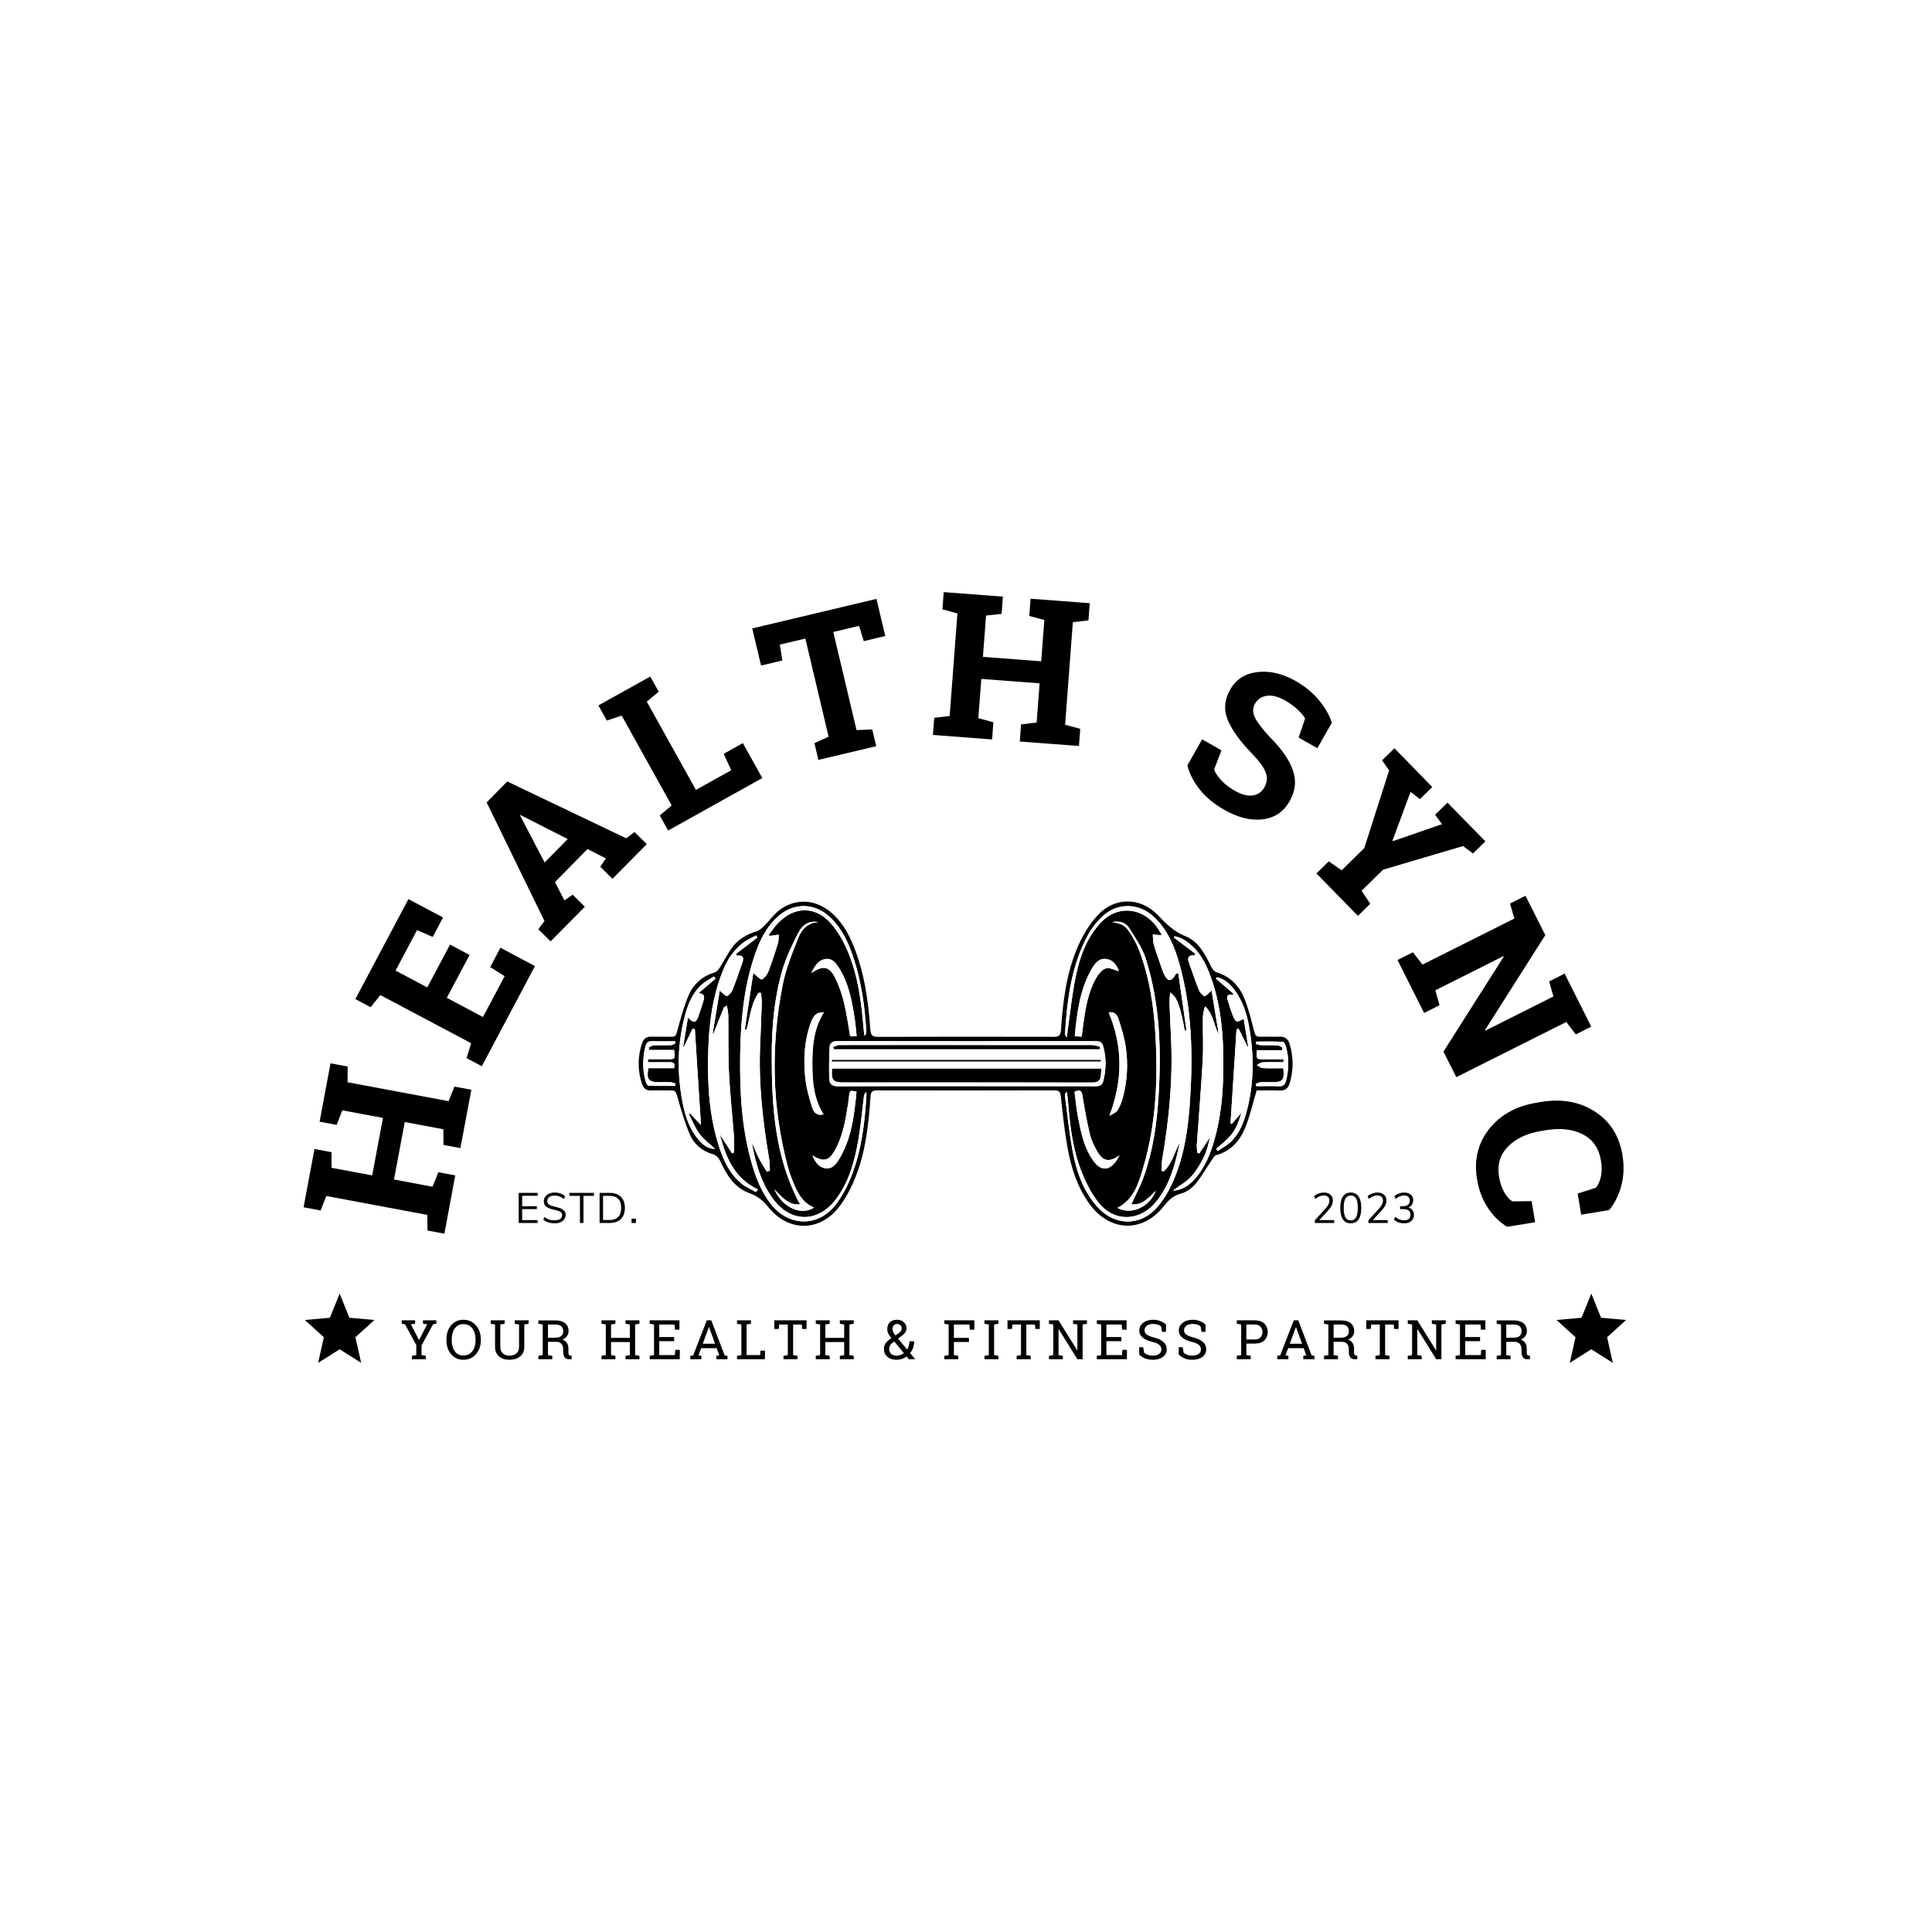 <svg xmlns="http://www.w3.org/2000/svg" xmlns:xlink="http://www.w3.org/1999/xlink" width="500" zoomAndPan="magnify" viewBox="0 0 375 375" height="500" preserveAspectRatio="xMidYMid meet" version="1.0"><defs><g/><clipPath id="d4fcb62243"><path d="M 123.656 174.059 L 251 174.059 L 251 238 L 123.656 238 Z M 123.656 174.059 " clip-rule="nonzero"/></clipPath><clipPath id="0dcf79aa58"><path d="M 59.145 251.059 L 72.645 251.059 L 72.645 264.559 L 59.145 264.559 Z M 59.145 251.059 " clip-rule="nonzero"/></clipPath><clipPath id="0400f74edf"><path d="M 302.094 251.059 L 315.594 251.059 L 315.594 264.559 L 302.094 264.559 Z M 302.094 251.059 " clip-rule="nonzero"/></clipPath></defs><rect x="-37.5" width="450" fill="#ffffff" y="-37.5" height="450" fill-opacity="1"/><rect x="-37.5" width="450" fill="#ffffff" y="-37.5" height="450" fill-opacity="1"/><rect x="-37.5" width="450" fill="#ffffff" y="-37.5" height="450" fill-opacity="1"/><g fill="#000000" fill-opacity="1"><g transform="translate(86.052, 240.501)"><g><path d="M -23.812 -5.547 L -27.125 -6.172 L -25.016 -17.484 L -21.703 -16.859 L -21.703 -13.828 L -13.812 -12.359 L -11.719 -23.516 L -19.609 -24.984 L -20.703 -22.156 L -24.016 -22.781 L -23.469 -25.719 L -22.453 -31.172 L -21.891 -34.109 L -18.578 -33.484 L -18.594 -30.438 L 1.016 -26.766 L 2.156 -29.594 L 5.438 -28.984 L 3.312 -17.656 L 0.031 -18.266 L 0 -21.312 L -7.484 -22.719 L -9.578 -11.562 L -2.094 -10.156 L -0.969 -12.969 L 2.312 -12.359 L 0.203 -1.047 L -3.078 -1.656 L -3.109 -4.688 L -22.719 -8.359 Z M -23.812 -5.547 "/></g></g></g><g fill="#000000" fill-opacity="1"><g transform="translate(93.024, 207.89)"><g><path d="M -1.875 -22.531 L -6.297 -14.219 L 0.719 -10.484 L 4.922 -18.406 L 2.125 -20.188 L 4.109 -23.938 L 10.812 -20.375 L 0.5 -0.938 L -2.453 -2.5 L -1.578 -5.406 L -19.203 -14.75 L -21.078 -12.391 L -24.047 -13.969 L -22.656 -16.594 L -13.75 -33.375 L -7.031 -29.812 L -9.031 -26.031 L -12.078 -27.359 L -16.25 -19.5 L -10.094 -16.234 L -5.672 -24.547 Z M -1.875 -22.531 "/></g></g></g><g fill="#000000" fill-opacity="1"><g transform="translate(106.32, 183.279)"><g><path d="M -1.828 -2.906 L -0.641 -4.516 L -11.859 -27.531 L -7.859 -31.594 L 15.234 -20.562 L 16.844 -21.781 L 19.219 -19.438 L 12.562 -12.703 L 10.188 -15.047 L 11.281 -16.656 L 7.719 -18.484 L 1.391 -12.062 L 3.234 -8.516 L 4.828 -9.625 L 7.203 -7.281 L 0.547 -0.562 Z M -0.609 -15.875 L 3.875 -20.422 L -5.297 -25.078 L -5.375 -25 Z M -0.609 -15.875 "/></g></g></g><g fill="#000000" fill-opacity="1"><g transform="translate(128.761, 161.721)"><g><path d="M 0.922 -0.516 L -0.703 -3.438 L 1.609 -5.391 L -8.094 -22.828 L -10.969 -21.859 L -12.609 -24.797 L -10.016 -26.25 L -5.141 -28.953 L -2.547 -30.406 L -0.906 -27.469 L -3.219 -25.531 L 6.312 -8.406 L 13.172 -12.219 L 11.703 -15.406 L 15.422 -17.484 L 19.203 -10.703 Z M 0.922 -0.516 "/></g></g></g><g fill="#000000" fill-opacity="1"><g transform="translate(151.677, 149.196)"><g><path d="M 18.438 -32.953 L 20.156 -25.75 L 15.984 -24.75 L 15.062 -27.719 L 10.062 -26.531 L 14.578 -7.484 L 17.625 -7.609 L 18.391 -4.359 L 7.172 -1.703 L 6.406 -4.953 L 9.156 -6.203 L 4.641 -25.25 L -0.312 -24.078 L 0.172 -21 L -3.953 -20.016 L -5.672 -27.219 Z M 18.438 -32.953 "/></g></g></g><g fill="#000000" fill-opacity="1"><g transform="translate(180.019, 142.574)"><g><path d="M 2.906 -24.297 L 3.156 -27.641 L 14.641 -26.766 L 14.391 -23.422 L 11.375 -23.094 L 10.766 -15.078 L 22.078 -14.219 L 22.688 -22.234 L 19.766 -23.016 L 20.016 -26.359 L 22.984 -26.141 L 28.516 -25.719 L 31.5 -25.5 L 31.25 -22.156 L 28.219 -21.812 L 26.719 -1.906 L 29.656 -1.109 L 29.406 2.219 L 17.922 1.359 L 18.172 -1.969 L 21.188 -2.328 L 21.766 -9.938 L 10.453 -10.797 L 9.875 -3.188 L 12.797 -2.375 L 12.547 0.953 L 1.062 0.078 L 1.312 -3.25 L 4.312 -3.609 L 5.812 -23.516 Z M 2.906 -24.297 "/></g></g></g><g fill="#000000" fill-opacity="1"><g transform="translate(213.898, 146.795)"><g/></g></g><g fill="#000000" fill-opacity="1"><g transform="translate(227.059, 150.707)"><g><path d="M 28.641 -5.484 L 25 -7.547 L 26.266 -11.25 C 26.004 -11.738 25.52 -12.312 24.812 -12.969 C 24.113 -13.633 23.312 -14.223 22.406 -14.734 C 21.07 -15.492 19.883 -15.801 18.844 -15.656 C 17.801 -15.508 17.031 -14.992 16.531 -14.109 C 16.062 -13.285 16.055 -12.395 16.516 -11.438 C 16.984 -10.477 17.977 -9.18 19.5 -7.547 C 21.758 -5.285 23.227 -3.156 23.906 -1.156 C 24.594 0.844 24.375 2.832 23.25 4.812 C 22.07 6.883 20.32 8.055 18 8.328 C 15.676 8.598 13.176 7.969 10.5 6.438 C 8.594 5.352 7.039 4.066 5.844 2.578 C 4.645 1.086 3.832 -0.484 3.406 -2.141 L 6.281 -7.203 L 10.031 -5.062 L 8.594 -1.344 C 8.852 -0.664 9.328 0.039 10.016 0.781 C 10.711 1.52 11.57 2.18 12.594 2.766 C 13.926 3.523 15.094 3.832 16.094 3.688 C 17.094 3.539 17.848 3.016 18.359 2.109 C 18.891 1.172 18.984 0.227 18.641 -0.719 C 18.305 -1.664 17.457 -2.852 16.094 -4.281 C 13.695 -6.738 12.086 -8.953 11.266 -10.922 C 10.441 -12.898 10.594 -14.879 11.719 -16.859 C 12.82 -18.816 14.555 -19.945 16.922 -20.25 C 19.297 -20.551 21.75 -20.004 24.281 -18.609 C 26.145 -17.555 27.68 -16.312 28.891 -14.875 C 30.098 -13.445 30.953 -11.961 31.453 -10.422 Z M 28.641 -5.484 "/></g></g></g><g fill="#000000" fill-opacity="1"><g transform="translate(250.287, 164.174)"><g><path d="M 25.312 -9.062 L 23.5 -10.469 L 19.984 -0.984 L 20.062 -0.906 L 29.609 -4.203 L 28.266 -6.031 L 30.672 -8.375 L 38.031 -0.859 L 35.625 1.484 L 33.688 0.047 L 18.188 4.625 L 14 8.719 L 15.672 11.25 L 13.281 13.594 L 5.234 5.359 L 7.625 3.016 L 10.125 4.75 L 14.516 0.453 L 19.344 -14.641 L 17.969 -16.594 L 20.375 -18.938 L 27.719 -11.406 Z M 25.312 -9.062 "/></g></g></g><g fill="#000000" fill-opacity="1"><g transform="translate(270.785, 185.382)"><g><path d="M 38.062 13.891 L 35.062 15.406 L 33.234 12.984 L 11.891 23.688 L 9.391 18.734 L 21.094 0.297 L 21.031 0.203 L 7.812 6.828 L 8.625 9.734 L 5.641 11.234 L 0.469 0.953 L 3.453 -0.547 L 5.312 1.844 L 23.156 -7.094 L 22.312 -10 L 25.312 -11.516 L 26.656 -8.859 L 29.156 -3.875 L 17.469 14.531 L 17.531 14.656 L 30.734 8.031 L 29.906 5.109 L 32.906 3.594 L 36.734 11.219 Z M 38.062 13.891 "/></g></g></g><g fill="#000000" fill-opacity="1"><g transform="translate(284.87, 215.218)"><g><path d="M 22.031 20.547 L 21.359 16.453 L 24.922 15.312 C 25.391 14.676 25.711 13.922 25.891 13.047 C 26.066 12.18 26.062 11.188 25.875 10.062 C 25.488 7.676 24.32 5.977 22.375 4.969 C 20.426 3.957 18.062 3.68 15.281 4.141 L 14.312 4.297 C 11.52 4.754 9.352 5.77 7.812 7.344 C 6.281 8.914 5.707 10.867 6.094 13.203 C 6.27 14.285 6.586 15.25 7.047 16.094 C 7.504 16.945 8.047 17.57 8.672 17.969 L 12.422 17.922 L 13.094 22.016 L 7.672 22.906 C 6.191 22.008 4.93 20.766 3.891 19.172 C 2.848 17.586 2.156 15.734 1.812 13.609 C 1.207 9.93 1.988 6.707 4.156 3.938 C 6.332 1.176 9.414 -0.531 13.406 -1.188 L 14.328 -1.344 C 18.305 -1.988 21.77 -1.359 24.719 0.547 C 27.664 2.461 29.441 5.273 30.047 8.984 C 30.391 11.109 30.316 13.086 29.828 14.922 C 29.336 16.754 28.551 18.332 27.469 19.656 Z M 22.031 20.547 "/></g></g></g><g clip-path="url(#d4fcb62243)"><path fill="#000000" d="M 243.914 211.656 C 243.16 214.176 242.629 216.551 241.738 218.777 C 240.695 221.387 238.953 223.43 236.059 224.215 C 235.703 224.312 235.426 224.824 235.18 225.188 C 234.133 226.727 233.23 228.379 232.043 229.789 C 231.336 230.629 230.273 231.41 229.234 231.672 C 227.605 232.082 226.715 233.105 225.73 234.312 C 221.621 239.332 215.375 239.039 211.496 233.719 C 209.113 230.445 207.91 226.676 207.207 222.762 C 206.621 219.504 206.273 216.199 205.914 212.902 C 205.82 212.023 205.656 211.633 204.672 211.637 C 193.172 211.668 181.668 211.664 170.168 211.645 C 169.293 211.641 169.027 211.93 168.969 212.809 C 168.598 218.164 168.047 223.52 166.023 228.543 C 165.18 230.645 164.094 232.754 162.676 234.5 C 158.934 239.102 153.066 239.043 149.293 234.48 C 148.223 233.184 147.18 232.195 145.496 231.605 C 142.66 230.609 141.07 228.141 139.859 225.492 C 139.496 224.695 139.055 224.227 138.18 223.965 C 136.211 223.375 134.676 222.027 133.898 220.199 C 132.859 217.762 132.133 215.18 131.406 212.625 C 131.199 211.895 130.977 211.637 130.258 211.652 C 128.984 211.68 127.707 211.598 126.438 211.656 C 125.473 211.703 124.898 211.289 124.617 210.422 C 123.746 207.75 123.734 205.078 124.656 202.414 C 124.938 201.605 125.492 201.191 126.391 201.219 C 127.707 201.254 129.023 201.203 130.336 201.234 C 131.016 201.254 131.219 200.988 131.398 200.32 C 132.047 197.957 132.66 195.559 133.609 193.309 C 134.543 191.09 136.25 189.488 138.664 188.773 C 139.047 188.656 139.418 188.266 139.648 187.906 C 140.496 186.59 141.191 185.168 142.113 183.906 C 143.277 182.324 144.914 181.359 146.805 180.785 C 147.355 180.617 147.867 180.18 148.293 179.758 C 149.312 178.75 150.152 177.52 151.277 176.66 C 154.25 174.387 157.996 174.508 160.941 176.805 C 163.227 178.586 164.621 181 165.688 183.633 C 167.785 188.824 168.543 194.293 168.93 199.824 C 169.008 200.906 169.297 201.258 170.418 201.254 C 181.793 201.215 193.168 201.223 204.543 201.246 C 205.484 201.25 205.852 201.027 205.926 199.996 C 206.312 194.375 206.984 188.777 209.273 183.578 C 210.215 181.438 211.504 179.328 213.082 177.625 C 216.367 174.074 221.379 174.105 224.723 177.617 C 226.328 179.301 227.836 180.816 230.105 181.723 C 232.645 182.738 233.91 185.23 235.09 187.633 C 235.309 188.078 235.719 188.605 236.152 188.734 C 238.762 189.52 240.488 191.312 241.484 193.695 C 242.355 195.793 242.883 198.043 243.453 200.258 C 243.637 200.961 243.828 201.27 244.59 201.234 C 245.82 201.18 247.055 201.27 248.281 201.215 C 249.332 201.168 249.992 201.59 250.297 202.578 C 251.094 205.172 251.094 207.766 250.293 210.355 C 250.008 211.277 249.406 211.711 248.387 211.672 C 246.828 211.609 245.266 211.656 243.914 211.656 Z M 187.574 210.824 C 195.883 210.824 204.195 210.82 212.508 210.836 C 213.293 210.836 213.898 210.789 214.141 209.852 C 214.727 207.582 214.754 205.328 214.129 203.062 C 213.926 202.316 213.496 202.094 212.742 202.094 C 195.992 202.113 179.238 202.113 162.488 202.086 C 161.566 202.086 161.059 202.465 161.023 203.266 C 160.93 205.324 160.895 207.387 160.957 209.445 C 160.988 210.492 161.641 210.863 162.762 210.855 C 171.031 210.801 179.305 210.828 187.574 210.824 Z M 148.848 227.426 C 149.047 227.355 149.242 227.285 149.438 227.219 C 149.395 226.48 149.422 225.734 149.301 225.016 C 148.082 217.789 147.234 210.535 147.535 203.184 C 147.648 200.336 147.777 197.492 147.863 194.645 C 147.883 194.008 147.762 193.371 147.703 192.73 C 147.555 192.719 147.406 192.703 147.258 192.688 C 145.742 194.809 145.594 197.434 144.906 199.859 C 144.793 199.84 144.68 199.82 144.566 199.801 C 145.113 196.156 145.66 192.512 146.207 188.867 C 146.93 189.422 147.633 190.219 147.875 190.098 C 148.43 189.82 148.918 189.152 149.16 188.535 C 149.852 186.754 150.434 184.934 150.996 183.105 C 151.16 182.578 151.109 181.98 151.156 181.414 C 150.609 181.492 150.062 181.578 149.512 181.648 C 149.449 181.656 149.379 181.594 149.176 181.508 C 149.793 180.715 150.324 179.891 150.988 179.195 C 154.168 175.863 158.281 175.801 161.312 179.273 C 162.68 180.836 163.754 182.762 164.562 184.688 C 166.555 189.441 167.203 194.516 167.621 199.617 C 167.66 200.09 167.73 200.562 167.789 201.031 C 168.102 200.754 168.172 200.492 168.156 200.234 C 167.871 195.379 167.199 190.59 165.672 185.953 C 164.719 183.062 163.477 180.32 161.25 178.156 C 158.125 175.121 153.91 175.105 150.762 178.102 C 148.473 180.281 147.23 183.066 146.285 186.004 C 144.352 192.008 143.766 198.215 143.672 204.48 C 143.562 211.727 143.91 218.934 145.957 225.953 C 146.77 228.746 147.828 231.426 149.652 233.734 C 153.141 238.141 158.875 238.223 162.27 233.75 C 163.555 232.051 164.57 230.066 165.34 228.066 C 167.254 223.102 167.863 217.855 168.176 212.574 C 168.191 212.359 168.113 212.137 168.078 211.918 C 167.746 212.332 167.691 212.762 167.637 213.191 C 167.301 215.891 167.066 218.605 166.598 221.281 C 165.891 225.32 164.836 229.277 162.352 232.645 C 158.809 237.441 153.398 237.406 149.945 232.57 C 147.637 229.34 146.605 225.602 145.93 221.75 C 146.391 222.707 146.746 223.711 147.219 224.656 C 147.699 225.609 148.301 226.504 148.848 227.426 Z M 228.984 221.762 C 228.145 225.906 227.102 229.98 224.332 233.332 C 221.184 237.145 216.184 237.242 213.16 233.344 C 211.73 231.504 210.652 229.305 209.809 227.113 C 208.102 222.672 207.625 217.953 207.25 213.238 C 207.215 212.785 207.109 212.34 207.039 211.891 C 206.734 212.219 206.672 212.508 206.711 212.785 C 207.211 216.488 207.562 220.223 208.289 223.883 C 209.035 227.652 210.344 231.266 212.969 234.219 C 216.266 237.938 221.262 238.105 224.555 234.391 C 225.934 232.84 227.008 230.914 227.832 228.988 C 229.957 224.008 230.664 218.68 231 213.32 C 231.559 204.504 231.34 195.727 228.941 187.141 C 227.984 183.723 226.641 180.461 223.965 177.961 C 221.039 175.23 216.867 175.148 213.953 177.887 C 212.887 178.891 211.934 180.098 211.227 181.379 C 207.926 187.387 207.141 194.012 206.707 200.707 C 206.699 200.816 206.828 200.938 207.078 201.383 C 207.168 200.57 207.207 200.121 207.273 199.676 C 207.77 196.27 208.109 192.836 208.812 189.473 C 209.586 185.754 210.871 182.184 213.48 179.27 C 217.332 174.965 223.133 176.445 225.484 181.531 C 224.938 181.484 224.344 181.43 223.754 181.375 C 223.812 182.023 223.77 182.699 223.949 183.309 C 224.406 184.855 224.945 186.379 225.48 187.902 C 225.688 188.5 225.91 189.113 226.25 189.641 C 226.727 190.383 227.32 190.422 227.859 189.656 C 228.02 189.426 228.148 189.18 228.289 188.938 C 228.43 188.941 228.57 188.945 228.711 188.945 C 229.238 192.633 229.77 196.32 230.297 200.004 C 230.184 200.023 230.066 200.039 229.953 200.055 C 229.133 195.359 228.434 193.414 227.125 192.652 C 227.078 193.453 226.98 194.148 227.004 194.844 C 227.086 197.223 227.215 199.602 227.316 201.98 C 227.648 209.707 226.906 217.355 225.59 224.961 C 225.461 225.711 225.504 226.488 225.465 227.254 C 225.609 227.285 225.754 227.32 225.895 227.355 C 227.516 225.84 227.98 223.645 228.984 221.762 Z M 227.641 231.109 C 229.34 231.023 230.738 230.199 232.023 228.719 C 233.875 226.586 234.91 224.039 235.684 221.363 C 236.934 217.043 237.363 212.605 237.434 208.129 C 237.543 201.465 237.125 194.859 234.613 188.578 C 233.555 185.922 232.016 183.605 229.418 182.199 C 228.984 181.965 228.473 181.871 227.996 181.715 C 227.953 181.809 227.91 181.898 227.867 181.988 C 229.203 183 230.543 184.012 231.879 185.02 C 231.914 185.152 231.953 185.285 231.992 185.418 C 230.254 185.34 230.551 186.211 230.855 187.074 C 231.449 188.754 232.008 190.449 232.676 192.098 C 232.879 192.602 233.32 193.141 233.789 193.348 C 234.004 193.445 234.555 192.777 235.176 192.273 C 235.641 195.137 236.098 197.945 236.555 200.754 C 235.562 198.969 235.539 196.836 233.887 195.328 C 233.617 196.16 233.477 196.977 233.469 197.797 C 233.445 200.43 233.594 203.074 233.449 205.699 C 233.145 211.168 232.688 216.629 232.309 222.09 C 232.27 222.641 232.352 223.199 232.375 223.754 C 232.512 223.793 232.648 223.836 232.781 223.875 C 233.469 222.844 234.156 221.812 234.84 220.781 C 234.559 222.199 234.172 223.586 233.535 224.844 C 232.887 226.117 232.121 227.391 231.156 228.426 C 230.238 229.418 228.996 230.102 227.641 231.109 Z M 147.004 181.98 C 146.922 181.848 146.836 181.711 146.75 181.574 C 145.926 182.027 145.027 182.379 144.289 182.945 C 142.543 184.289 141.301 186.039 140.445 188.086 C 138.281 193.277 137.605 198.742 137.457 204.297 C 137.285 210.57 137.652 216.801 139.652 222.816 C 140.535 225.461 141.727 227.969 143.965 229.762 C 144.781 230.414 145.781 230.836 146.695 231.367 C 146.852 231.203 147.004 231.043 147.16 230.883 C 142.613 228.777 140.922 224.801 139.723 220.191 C 140.605 221.559 141.348 222.715 142.09 223.871 C 142.219 223.805 142.348 223.738 142.473 223.676 C 142.473 222.633 142.539 221.59 142.461 220.559 C 142.152 216.449 141.691 212.352 141.492 208.238 C 141.312 204.551 141.414 200.844 141.363 197.148 C 141.355 196.547 141.203 195.945 141.094 195.207 C 140.758 195.406 140.547 195.453 140.5 195.57 C 139.816 197.242 139.156 198.926 138.492 200.605 C 138.441 200.598 138.387 200.594 138.332 200.59 C 138.789 197.828 139.242 195.07 139.703 192.285 C 140.34 192.781 140.902 193.438 141.109 193.34 C 141.578 193.117 142.004 192.578 142.211 192.066 C 142.875 190.418 143.43 188.719 144.031 187.043 C 144.355 186.133 144.531 185.309 142.875 185.48 C 142.891 185.355 142.902 185.227 142.918 185.102 C 144.281 184.062 145.641 183.023 147.004 181.98 Z M 138.809 223.008 C 137.785 222.043 136.605 221.188 135.773 220.078 C 134.906 218.922 134.375 217.52 133.695 216.223 C 133.777 216.18 133.859 216.141 133.938 216.098 C 134.582 216.789 135.223 217.48 136.059 218.383 C 135.645 211.906 135.258 205.844 134.871 199.781 C 134.727 199.734 134.582 199.688 134.438 199.645 C 133.875 200.824 133.309 202.004 132.746 203.184 C 132.699 203.164 132.652 203.145 132.605 203.125 C 132.902 201.309 133.203 199.492 133.527 197.531 C 134.656 198.617 135.07 198.562 135.508 197.398 C 135.891 196.367 136.211 195.309 136.543 194.254 C 136.773 193.523 136.812 192.875 135.59 192.777 C 136.688 191.832 137.785 190.887 138.883 189.941 C 138.781 189.805 138.684 189.668 138.582 189.531 C 137.77 190.062 136.875 190.5 136.164 191.145 C 134.543 192.613 133.672 194.57 133.082 196.633 C 131.449 202.336 131.375 208.113 132.469 213.918 C 132.961 216.527 133.77 219.031 135.5 221.121 C 136.336 222.129 137.301 222.98 138.809 223.008 Z M 242.273 203.145 C 242.223 203.137 242.168 203.129 242.117 203.121 C 241.543 201.957 240.969 200.797 240.391 199.633 C 240.266 199.691 240.137 199.746 240.012 199.801 C 239.621 205.863 239.234 211.93 238.844 217.992 C 238.922 218.051 238.996 218.109 239.074 218.168 C 239.703 217.445 240.332 216.723 240.961 216 C 240.531 217.418 240.035 218.844 239.176 220 C 238.328 221.148 237.117 222.027 236.062 223.02 C 236.156 223.145 236.25 223.273 236.344 223.398 C 237.156 222.855 238.051 222.406 238.762 221.758 C 240.375 220.281 241.238 218.32 241.828 216.266 C 243.445 210.602 243.461 204.863 242.418 199.102 C 241.961 196.57 241.137 194.168 239.574 192.086 C 238.707 190.926 237.648 190.012 236.223 189.672 C 236.145 189.762 236.066 189.852 235.988 189.941 C 237.09 190.883 238.195 191.824 239.297 192.77 C 239.34 192.879 239.387 192.992 239.43 193.102 C 237.84 192.844 238.156 193.672 238.363 194.375 C 238.641 195.309 238.945 196.242 239.305 197.148 C 239.465 197.562 239.711 198.117 240.051 198.242 C 240.367 198.355 240.859 197.988 241.41 197.781 C 241.695 199.562 241.984 201.355 242.273 203.145 Z M 215.855 178.977 C 217.758 179.277 218.426 179.621 219.359 181.094 C 220.062 182.199 220.703 183.371 221.16 184.594 C 223.137 189.852 223.957 195.352 224.273 200.926 C 224.766 209.59 224.383 218.191 221.914 226.574 C 221.012 229.645 220.117 232.793 216.891 234.449 C 219.5 235.922 223.145 234.305 224.367 231.109 C 222.941 232.5 221.695 233.996 219.59 233.754 C 220.426 231.926 221.336 230.254 221.969 228.484 C 223.727 223.566 224.508 218.441 224.844 213.25 C 225.438 204.078 225.199 194.953 222.398 186.109 C 221.723 183.977 220.367 182.035 219.156 180.113 C 218.527 179.117 217.402 178.668 215.855 178.977 Z M 150.312 230.867 C 151.828 234.367 155.52 236.031 158.008 234.387 C 155.582 233.379 154.664 231.219 153.777 229.047 C 153.441 228.223 153.16 227.371 152.93 226.512 C 149.805 214.848 149.598 203.07 151.895 191.27 C 152.512 188.098 153.762 185.027 154.957 182.004 C 155.598 180.383 156.816 179.059 158.84 178.992 C 156.992 178.605 155.707 179.59 154.977 181.012 C 153.762 183.367 152.582 185.805 151.844 188.34 C 150.266 193.758 149.789 199.367 149.793 204.992 C 149.801 214.883 150.387 224.68 155.293 233.758 C 153.066 233.992 151.812 232.375 150.312 230.867 Z M 215.332 216.582 C 215.859 216.246 216.562 216.023 216.879 215.547 C 217.379 214.785 217.719 213.879 217.957 212.988 C 218.809 209.793 218.98 206.523 218.516 203.27 C 218.246 201.363 217.652 199.488 217.055 197.648 C 216.793 196.844 216.109 196.258 215.203 196.539 C 217.977 203.164 217.938 209.703 215.332 216.582 Z M 159.848 216.305 C 157.934 213.246 157.676 209.875 157.676 206.469 C 157.676 203.035 157.934 199.641 159.922 196.504 C 158.27 196.395 157.762 197.445 157.371 198.523 C 156.059 202.156 155.902 205.926 156.359 209.703 C 156.578 211.496 157.113 213.262 157.648 214.992 C 157.93 215.887 158.559 216.633 159.848 216.305 Z M 125.766 206.184 C 125.77 205.988 125.77 205.793 125.77 205.594 C 127.031 205.594 128.293 205.598 129.551 205.594 C 131.066 205.59 131.102 205.543 130.84 203.801 C 129.258 203.801 127.641 203.801 126.023 203.801 C 125.98 203.648 125.934 203.492 125.891 203.34 C 126.23 203.188 126.562 202.922 126.91 202.902 C 128.008 202.848 129.113 202.91 130.215 202.863 C 130.52 202.852 130.816 202.621 131.117 202.492 C 131.082 202.363 131.047 202.234 131.016 202.105 C 129.539 202.105 128.062 202.152 126.594 202.09 C 125.777 202.055 125.426 202.453 125.258 203.141 C 124.719 205.367 124.684 207.598 125.289 209.816 C 125.383 210.16 125.652 210.715 125.859 210.723 C 127.586 210.797 129.32 210.766 131.051 210.766 C 131.07 210.613 131.086 210.465 131.105 210.316 C 130.801 210.227 130.504 210.078 130.195 210.062 C 129.434 210.027 128.668 210.051 127.906 210.051 C 125.871 210.051 125.441 209.52 125.848 207.332 C 127.5 207.332 129.176 207.332 130.824 207.332 C 131.145 206.336 130.676 206.172 129.961 206.18 C 128.562 206.195 127.164 206.184 125.766 206.184 Z M 249.094 207.34 C 249.344 209.652 249 210.051 246.91 210.051 C 246.148 210.051 245.383 210.023 244.621 210.066 C 244.332 210.086 244.051 210.27 243.77 210.383 C 243.793 210.531 243.816 210.68 243.844 210.828 C 245.293 210.828 246.75 210.777 248.195 210.844 C 249.043 210.883 249.438 210.527 249.629 209.766 C 250.18 207.582 250.199 205.395 249.629 203.219 C 249.531 202.84 249.23 202.227 248.996 202.215 C 247.277 202.129 245.551 202.168 243.824 202.168 C 243.809 202.324 243.793 202.484 243.777 202.641 C 244.129 202.723 244.48 202.863 244.836 202.871 C 245.895 202.906 246.957 202.848 248.012 202.91 C 248.336 202.93 248.645 203.211 248.961 203.375 C 248.914 203.531 248.863 203.684 248.812 203.84 C 247.191 203.84 245.574 203.84 243.977 203.84 C 243.809 205.57 243.848 205.609 245.359 205.605 C 246.617 205.602 247.871 205.605 249.129 205.605 C 249.125 205.793 249.121 205.984 249.121 206.172 C 247.758 206.172 246.398 206.133 245.039 206.199 C 244.668 206.215 244.312 206.547 243.945 206.734 C 244.324 206.934 244.691 207.293 245.078 207.312 C 246.418 207.383 247.766 207.34 249.094 207.34 Z M 217.301 224.27 C 215.227 225.656 214.062 225.461 212.875 223.324 C 212.324 222.332 211.809 221.27 211.551 220.172 C 210.969 217.699 210.504 215.195 210.109 212.684 C 209.949 211.668 209.598 211.441 208.562 211.918 C 208.793 213.617 208.945 215.348 209.277 217.043 C 209.852 219.961 210.449 222.895 212.258 225.367 C 213.684 227.312 215.242 227.285 216.648 225.344 C 216.895 225.004 217.086 224.629 217.301 224.27 Z M 166.277 201.148 C 166.141 199.895 166.059 198.715 165.875 197.555 C 165.336 194.102 164.688 190.672 162.727 187.68 C 162.133 186.77 161.402 185.93 160.16 186.156 C 158.773 186.41 158.16 187.5 157.453 188.875 C 159.766 187.301 160.988 187.539 162.137 189.855 C 162.879 191.363 163.43 193 163.828 194.637 C 164.348 196.766 164.629 198.957 165.02 201.148 C 165.398 201.148 165.762 201.148 166.277 201.148 Z M 209.961 201.207 C 210.074 200.273 210.16 199.52 210.266 198.766 C 210.691 195.738 211.18 192.707 212.668 189.988 C 213.113 189.176 213.824 188.238 214.617 187.973 C 215.355 187.727 216.363 188.305 217.188 188.5 C 216.797 187.387 216.066 186.277 214.605 186.125 C 213.305 185.988 212.52 186.992 211.941 187.992 C 209.613 192.023 209.035 196.496 208.609 201.129 C 209.121 201.156 209.48 201.18 209.961 201.207 Z M 157.688 224.281 C 158.281 225.66 158.969 226.559 160.188 226.762 C 161.402 226.965 162.164 226.125 162.738 225.211 C 165.293 221.125 165.801 216.512 166.254 211.883 C 164.973 211.605 164.969 211.605 164.82 212.625 C 164.746 213.129 164.699 213.633 164.625 214.137 C 164.156 217.285 163.637 220.43 162.062 223.258 C 160.902 225.336 159.863 225.602 157.688 224.281 Z M 157.688 224.281 " fill-opacity="1" fill-rule="nonzero"/></g><path fill="#ffffff" d="M 187.574 210.824 C 179.301 210.828 171.031 210.801 162.762 210.855 C 161.641 210.863 160.988 210.492 160.957 209.445 C 160.895 207.387 160.93 205.324 161.023 203.266 C 161.059 202.465 161.566 202.086 162.488 202.086 C 179.238 202.113 195.992 202.113 212.742 202.094 C 213.496 202.094 213.926 202.316 214.129 203.062 C 214.754 205.328 214.727 207.582 214.141 209.852 C 213.902 210.789 213.293 210.836 212.508 210.836 C 204.195 210.82 195.887 210.824 187.574 210.824 Z M 213.785 207.43 C 196.262 207.43 178.895 207.43 161.535 207.43 C 161.348 209.699 161.676 210.074 163.754 210.074 C 167.23 210.07 170.707 210.07 174.188 210.07 C 186.785 210.07 199.383 210.055 211.98 210.094 C 213.051 210.098 213.57 209.773 213.652 208.73 C 213.68 208.355 213.727 207.984 213.785 207.43 Z M 161.715 203.246 C 161.77 203.383 161.828 203.516 161.887 203.652 C 179.066 203.652 196.246 203.652 213.422 203.652 C 213.445 203.488 213.469 203.328 213.492 203.168 C 212.957 203.066 212.422 202.875 211.887 202.871 C 198.18 202.855 184.469 202.859 170.762 202.863 C 168.133 202.863 165.5 202.844 162.867 202.879 C 162.48 202.883 162.098 203.117 161.715 203.246 Z M 213.66 206.035 C 213.664 205.934 213.668 205.832 213.672 205.73 C 196.273 205.73 178.871 205.73 161.469 205.73 C 161.469 205.832 161.469 205.934 161.469 206.035 C 178.867 206.035 196.262 206.035 213.66 206.035 Z M 213.66 206.035 " fill-opacity="1" fill-rule="nonzero"/><path fill="#ffffff" d="M 148.848 227.426 C 148.301 226.504 147.699 225.609 147.219 224.656 C 146.746 223.711 146.391 222.707 145.926 221.75 C 146.602 225.602 147.633 229.34 149.945 232.574 C 153.398 237.406 158.809 237.441 162.352 232.645 C 164.836 229.277 165.891 225.32 166.598 221.281 C 167.066 218.605 167.297 215.891 167.637 213.191 C 167.691 212.762 167.746 212.332 168.074 211.922 C 168.113 212.137 168.191 212.359 168.176 212.574 C 167.859 217.855 167.254 223.102 165.34 228.066 C 164.57 230.066 163.555 232.051 162.266 233.75 C 158.875 238.223 153.141 238.141 149.652 233.734 C 147.824 231.426 146.77 228.746 145.953 225.953 C 143.91 218.934 143.562 211.73 143.672 204.48 C 143.762 198.215 144.352 192.008 146.285 186.004 C 147.23 183.066 148.473 180.281 150.758 178.105 C 153.91 175.105 158.125 175.121 161.25 178.16 C 163.473 180.32 164.719 183.062 165.672 185.953 C 167.195 190.59 167.871 195.383 168.156 200.238 C 168.168 200.496 168.098 200.758 167.785 201.035 C 167.73 200.562 167.66 200.094 167.621 199.621 C 167.203 194.52 166.555 189.441 164.562 184.691 C 163.754 182.762 162.68 180.836 161.312 179.273 C 158.281 175.801 154.168 175.867 150.988 179.195 C 150.324 179.891 149.789 180.715 149.176 181.508 C 149.375 181.598 149.449 181.66 149.512 181.652 C 150.059 181.578 150.605 181.496 151.156 181.414 C 151.109 181.98 151.16 182.578 150.996 183.109 C 150.434 184.934 149.848 186.758 149.156 188.535 C 148.918 189.152 148.43 189.82 147.875 190.102 C 147.633 190.223 146.93 189.422 146.207 188.867 C 145.66 192.516 145.113 196.16 144.566 199.801 C 144.68 199.82 144.793 199.84 144.906 199.859 C 145.594 197.434 145.738 194.809 147.258 192.688 C 147.406 192.703 147.555 192.719 147.703 192.734 C 147.758 193.371 147.883 194.012 147.863 194.645 C 147.777 197.492 147.648 200.34 147.531 203.184 C 147.234 210.535 148.082 217.789 149.301 225.016 C 149.422 225.738 149.395 226.484 149.438 227.219 C 149.242 227.285 149.047 227.355 148.848 227.426 Z M 148.848 227.426 " fill-opacity="1" fill-rule="nonzero"/><path fill="#ffffff" d="M 228.984 221.762 C 227.98 223.645 227.516 225.84 225.895 227.355 C 225.75 227.32 225.609 227.285 225.465 227.254 C 225.504 226.488 225.461 225.711 225.59 224.961 C 226.906 217.355 227.648 209.707 227.316 201.98 C 227.215 199.598 227.086 197.223 227.004 194.84 C 226.98 194.148 227.078 193.453 227.125 192.652 C 228.434 193.414 229.133 195.359 229.953 200.055 C 230.066 200.039 230.18 200.023 230.297 200.004 C 229.77 196.32 229.238 192.633 228.711 188.945 C 228.57 188.945 228.43 188.941 228.289 188.938 C 228.148 189.176 228.02 189.426 227.859 189.652 C 227.32 190.422 226.727 190.379 226.25 189.641 C 225.91 189.113 225.688 188.5 225.477 187.902 C 224.941 186.379 224.402 184.855 223.949 183.309 C 223.77 182.695 223.812 182.023 223.754 181.375 C 224.344 181.43 224.938 181.48 225.484 181.531 C 223.133 176.445 217.332 174.965 213.48 179.27 C 210.871 182.184 209.586 185.754 208.809 189.473 C 208.109 192.836 207.766 196.27 207.27 199.676 C 207.207 200.121 207.168 200.57 207.074 201.383 C 206.828 200.938 206.699 200.816 206.707 200.707 C 207.141 194.012 207.926 187.383 211.227 181.379 C 211.93 180.098 212.887 178.891 213.953 177.887 C 216.867 175.148 221.035 175.23 223.961 177.961 C 226.641 180.461 227.984 183.719 228.941 187.141 C 231.34 195.727 231.559 204.504 231 213.32 C 230.664 218.68 229.957 224.008 227.832 228.988 C 227.008 230.91 225.934 232.84 224.555 234.391 C 221.262 238.105 216.266 237.938 212.965 234.219 C 210.344 231.262 209.031 227.652 208.285 223.883 C 207.562 220.223 207.211 216.488 206.711 212.781 C 206.672 212.508 206.734 212.219 207.039 211.891 C 207.109 212.34 207.215 212.785 207.25 213.238 C 207.625 217.953 208.102 222.672 209.809 227.113 C 210.652 229.301 211.73 231.504 213.16 233.344 C 216.184 237.242 221.184 237.145 224.332 233.332 C 227.098 229.98 228.145 225.906 228.984 221.762 Z M 228.984 221.762 " fill-opacity="1" fill-rule="nonzero"/><path fill="#ffffff" d="M 227.641 231.109 C 228.996 230.102 230.238 229.418 231.156 228.426 C 232.121 227.391 232.887 226.117 233.535 224.844 C 234.172 223.586 234.559 222.199 234.84 220.781 C 234.156 221.812 233.469 222.844 232.781 223.875 C 232.648 223.836 232.512 223.793 232.375 223.754 C 232.352 223.199 232.27 222.641 232.309 222.09 C 232.688 216.625 233.145 211.168 233.449 205.699 C 233.594 203.074 233.445 200.43 233.469 197.797 C 233.477 196.977 233.617 196.164 233.887 195.328 C 235.539 196.836 235.562 198.969 236.555 200.754 C 236.098 197.945 235.641 195.137 235.176 192.273 C 234.555 192.777 234.004 193.441 233.789 193.348 C 233.32 193.141 232.879 192.602 232.676 192.098 C 232.008 190.449 231.449 188.754 230.855 187.074 C 230.551 186.211 230.254 185.34 231.992 185.418 C 231.953 185.285 231.918 185.152 231.879 185.02 C 230.543 184.012 229.203 183 227.867 181.988 C 227.91 181.898 227.953 181.809 227.996 181.715 C 228.473 181.871 228.984 181.965 229.418 182.199 C 232.016 183.605 233.555 185.922 234.613 188.578 C 237.125 194.859 237.543 201.465 237.434 208.129 C 237.363 212.605 236.934 217.043 235.684 221.363 C 234.91 224.039 233.875 226.586 232.023 228.719 C 230.738 230.199 229.34 231.023 227.641 231.109 Z M 227.641 231.109 " fill-opacity="1" fill-rule="nonzero"/><path fill="#ffffff" d="M 147.004 181.98 C 145.641 183.023 144.281 184.062 142.918 185.102 C 142.902 185.23 142.891 185.355 142.879 185.48 C 144.531 185.309 144.359 186.133 144.031 187.043 C 143.43 188.719 142.875 190.418 142.211 192.07 C 142.008 192.578 141.578 193.117 141.109 193.34 C 140.902 193.438 140.34 192.781 139.703 192.285 C 139.242 195.07 138.789 197.828 138.332 200.59 C 138.387 200.594 138.441 200.602 138.496 200.605 C 139.16 198.926 139.816 197.242 140.5 195.57 C 140.547 195.453 140.758 195.406 141.098 195.207 C 141.203 195.945 141.355 196.547 141.363 197.148 C 141.414 200.848 141.312 204.551 141.492 208.242 C 141.691 212.352 142.152 216.449 142.461 220.559 C 142.539 221.59 142.473 222.637 142.473 223.676 C 142.348 223.742 142.219 223.809 142.094 223.871 C 141.348 222.715 140.605 221.559 139.727 220.191 C 140.922 224.801 142.613 228.777 147.16 230.883 C 147.008 231.043 146.852 231.203 146.695 231.367 C 145.781 230.84 144.781 230.414 143.965 229.762 C 141.727 227.969 140.535 225.465 139.656 222.816 C 137.652 216.801 137.285 210.57 137.457 204.297 C 137.605 198.746 138.281 193.277 140.449 188.086 C 141.305 186.039 142.543 184.289 144.289 182.949 C 145.027 182.379 145.926 182.027 146.754 181.574 C 146.836 181.711 146.922 181.848 147.004 181.98 Z M 147.004 181.98 " fill-opacity="1" fill-rule="nonzero"/><path fill="#ffffff" d="M 138.809 223.008 C 137.301 222.98 136.336 222.129 135.5 221.121 C 133.77 219.031 132.961 216.527 132.469 213.918 C 131.375 208.113 131.449 202.336 133.082 196.633 C 133.672 194.57 134.543 192.613 136.164 191.145 C 136.875 190.5 137.77 190.062 138.582 189.531 C 138.684 189.668 138.781 189.805 138.883 189.941 C 137.785 190.887 136.688 191.832 135.59 192.777 C 136.812 192.875 136.773 193.523 136.543 194.254 C 136.215 195.309 135.891 196.367 135.508 197.398 C 135.07 198.562 134.656 198.617 133.527 197.531 C 133.203 199.492 132.902 201.309 132.605 203.125 C 132.652 203.145 132.699 203.164 132.746 203.184 C 133.309 202.004 133.875 200.824 134.438 199.645 C 134.582 199.688 134.727 199.734 134.871 199.781 C 135.258 205.844 135.645 211.906 136.059 218.383 C 135.223 217.48 134.582 216.789 133.938 216.098 C 133.859 216.141 133.777 216.18 133.695 216.223 C 134.375 217.52 134.906 218.922 135.773 220.078 C 136.605 221.188 137.785 222.043 138.809 223.008 Z M 138.809 223.008 " fill-opacity="1" fill-rule="nonzero"/><path fill="#ffffff" d="M 242.273 203.145 C 241.984 201.352 241.695 199.562 241.406 197.781 C 240.859 197.984 240.367 198.355 240.047 198.238 C 239.707 198.117 239.465 197.562 239.305 197.148 C 238.945 196.238 238.641 195.309 238.363 194.375 C 238.156 193.672 237.84 192.844 239.43 193.102 C 239.383 192.988 239.34 192.879 239.297 192.77 C 238.195 191.824 237.09 190.883 235.988 189.938 C 236.066 189.852 236.145 189.762 236.223 189.672 C 237.648 190.012 238.703 190.926 239.574 192.082 C 241.137 194.168 241.961 196.57 242.418 199.102 C 243.461 204.863 243.445 210.598 241.828 216.266 C 241.238 218.32 240.375 220.281 238.762 221.758 C 238.047 222.406 237.156 222.855 236.344 223.395 C 236.25 223.27 236.156 223.145 236.062 223.02 C 237.113 222.023 238.328 221.148 239.176 220 C 240.035 218.844 240.531 217.418 240.961 215.996 C 240.332 216.723 239.703 217.445 239.074 218.168 C 238.996 218.109 238.922 218.051 238.844 217.992 C 239.23 211.93 239.621 205.863 240.008 199.801 C 240.137 199.746 240.266 199.688 240.391 199.633 C 240.965 200.797 241.543 201.957 242.117 203.121 C 242.168 203.129 242.223 203.137 242.273 203.145 Z M 242.273 203.145 " fill-opacity="1" fill-rule="nonzero"/><path fill="#ffffff" d="M 215.855 178.977 C 217.402 178.668 218.527 179.117 219.156 180.113 C 220.371 182.035 221.723 183.98 222.398 186.109 C 225.199 194.953 225.438 204.078 224.844 213.254 C 224.508 218.441 223.73 223.566 221.969 228.484 C 221.336 230.254 220.426 231.926 219.59 233.754 C 221.695 233.996 222.941 232.5 224.367 231.109 C 223.148 234.305 219.5 235.922 216.891 234.449 C 220.117 232.793 221.016 229.645 221.918 226.574 C 224.383 218.191 224.766 209.59 224.273 200.926 C 223.957 195.352 223.137 189.852 221.16 184.594 C 220.703 183.371 220.062 182.199 219.359 181.094 C 218.426 179.621 217.758 179.277 215.855 178.977 Z M 215.855 178.977 " fill-opacity="1" fill-rule="nonzero"/><path fill="#ffffff" d="M 150.312 230.867 C 151.812 232.375 153.066 233.992 155.293 233.758 C 150.387 224.68 149.801 214.883 149.793 204.992 C 149.789 199.367 150.266 193.758 151.844 188.34 C 152.582 185.805 153.762 183.367 154.977 181.008 C 155.707 179.59 156.992 178.605 158.84 178.992 C 156.816 179.059 155.598 180.383 154.957 182.004 C 153.762 185.027 152.512 188.098 151.895 191.27 C 149.598 203.07 149.805 214.848 152.93 226.512 C 153.16 227.371 153.441 228.223 153.777 229.047 C 154.664 231.219 155.582 233.379 158.008 234.387 C 155.52 236.031 151.828 234.367 150.312 230.867 Z M 150.312 230.867 " fill-opacity="1" fill-rule="nonzero"/><path fill="#ffffff" d="M 215.332 216.582 C 217.938 209.703 217.977 203.164 215.203 196.539 C 216.109 196.258 216.793 196.844 217.055 197.648 C 217.652 199.488 218.246 201.363 218.516 203.27 C 218.98 206.523 218.809 209.793 217.957 212.988 C 217.719 213.879 217.379 214.785 216.879 215.547 C 216.562 216.023 215.859 216.246 215.332 216.582 Z M 215.332 216.582 " fill-opacity="1" fill-rule="nonzero"/><path fill="#ffffff" d="M 159.848 216.305 C 158.559 216.633 157.93 215.887 157.648 214.992 C 157.109 213.262 156.578 211.496 156.359 209.703 C 155.902 205.926 156.059 202.156 157.371 198.523 C 157.762 197.445 158.27 196.395 159.922 196.504 C 157.934 199.641 157.676 203.035 157.676 206.469 C 157.676 209.875 157.934 213.246 159.848 216.305 Z M 159.848 216.305 " fill-opacity="1" fill-rule="nonzero"/><path fill="#ffffff" d="M 125.766 206.184 C 127.164 206.184 128.562 206.195 129.961 206.18 C 130.676 206.172 131.145 206.336 130.824 207.332 C 129.176 207.332 127.5 207.332 125.848 207.332 C 125.441 209.52 125.871 210.051 127.906 210.051 C 128.668 210.051 129.434 210.027 130.195 210.062 C 130.504 210.078 130.801 210.227 131.105 210.316 C 131.086 210.465 131.07 210.617 131.051 210.766 C 129.32 210.766 127.586 210.797 125.859 210.723 C 125.652 210.715 125.383 210.16 125.289 209.816 C 124.684 207.598 124.719 205.367 125.258 203.141 C 125.426 202.453 125.777 202.055 126.59 202.09 C 128.062 202.152 129.539 202.105 131.016 202.105 C 131.047 202.234 131.082 202.363 131.117 202.492 C 130.816 202.621 130.52 202.852 130.215 202.863 C 129.113 202.91 128.008 202.848 126.91 202.902 C 126.562 202.922 126.23 203.188 125.891 203.34 C 125.934 203.492 125.98 203.648 126.023 203.801 C 127.641 203.801 129.258 203.801 130.84 203.801 C 131.102 205.543 131.066 205.59 129.551 205.594 C 128.293 205.598 127.031 205.594 125.77 205.594 C 125.77 205.793 125.77 205.988 125.766 206.184 Z M 125.766 206.184 " fill-opacity="1" fill-rule="nonzero"/><path fill="#ffffff" d="M 249.094 207.34 C 247.766 207.34 246.418 207.383 245.078 207.312 C 244.691 207.289 244.324 206.934 243.945 206.73 C 244.312 206.547 244.668 206.215 245.039 206.199 C 246.398 206.133 247.758 206.172 249.121 206.172 C 249.121 205.984 249.125 205.793 249.129 205.602 C 247.871 205.602 246.617 205.598 245.359 205.605 C 243.848 205.609 243.809 205.57 243.977 203.84 C 245.574 203.84 247.191 203.84 248.812 203.84 C 248.863 203.684 248.914 203.527 248.961 203.375 C 248.645 203.211 248.336 202.93 248.012 202.91 C 246.957 202.848 245.895 202.902 244.836 202.871 C 244.48 202.859 244.129 202.723 243.777 202.641 C 243.793 202.48 243.809 202.324 243.824 202.168 C 245.551 202.168 247.277 202.129 248.996 202.215 C 249.23 202.227 249.531 202.84 249.629 203.219 C 250.199 205.395 250.18 207.582 249.629 209.766 C 249.438 210.523 249.043 210.883 248.195 210.844 C 246.75 210.777 245.293 210.824 243.844 210.824 C 243.816 210.676 243.793 210.527 243.77 210.379 C 244.055 210.27 244.332 210.086 244.621 210.066 C 245.383 210.023 246.148 210.051 246.91 210.051 C 249 210.051 249.344 209.652 249.094 207.34 Z M 249.094 207.34 " fill-opacity="1" fill-rule="nonzero"/><path fill="#ffffff" d="M 217.301 224.27 C 217.086 224.629 216.895 225.004 216.648 225.344 C 215.242 227.285 213.684 227.312 212.258 225.367 C 210.449 222.895 209.852 219.961 209.277 217.043 C 208.945 215.348 208.793 213.617 208.562 211.918 C 209.598 211.441 209.949 211.668 210.109 212.684 C 210.504 215.195 210.969 217.699 211.551 220.172 C 211.809 221.266 212.324 222.332 212.879 223.324 C 214.062 225.461 215.227 225.656 217.301 224.27 Z M 217.301 224.27 " fill-opacity="1" fill-rule="nonzero"/><path fill="#ffffff" d="M 166.277 201.148 C 165.762 201.148 165.398 201.148 165.02 201.148 C 164.629 198.957 164.348 196.766 163.828 194.637 C 163.43 193 162.879 191.363 162.137 189.855 C 160.988 187.539 159.766 187.301 157.453 188.875 C 158.16 187.5 158.773 186.41 160.16 186.156 C 161.402 185.93 162.133 186.77 162.727 187.68 C 164.688 190.672 165.336 194.102 165.875 197.555 C 166.059 198.719 166.141 199.895 166.277 201.148 Z M 166.277 201.148 " fill-opacity="1" fill-rule="nonzero"/><path fill="#ffffff" d="M 209.961 201.207 C 209.48 201.18 209.121 201.156 208.609 201.129 C 209.035 196.496 209.613 192.023 211.941 187.992 C 212.52 186.992 213.305 185.988 214.605 186.125 C 216.066 186.277 216.797 187.387 217.188 188.5 C 216.363 188.305 215.355 187.727 214.617 187.973 C 213.824 188.238 213.113 189.18 212.668 189.988 C 211.18 192.707 210.691 195.738 210.266 198.77 C 210.16 199.52 210.074 200.273 209.961 201.207 Z M 209.961 201.207 " fill-opacity="1" fill-rule="nonzero"/><path fill="#ffffff" d="M 157.688 224.281 C 159.863 225.602 160.902 225.336 162.062 223.254 C 163.637 220.43 164.156 217.285 164.625 214.137 C 164.699 213.633 164.746 213.125 164.82 212.625 C 164.969 211.602 164.973 211.605 166.254 211.883 C 165.805 216.512 165.293 221.125 162.738 225.211 C 162.164 226.125 161.402 226.965 160.188 226.762 C 158.969 226.559 158.281 225.66 157.688 224.281 Z M 157.688 224.281 " fill-opacity="1" fill-rule="nonzero"/><path fill="#000000" d="M 213.785 207.43 C 213.727 207.984 213.68 208.355 213.652 208.73 C 213.57 209.773 213.051 210.098 211.98 210.094 C 199.383 210.055 186.785 210.07 174.188 210.07 C 170.707 210.07 167.23 210.07 163.754 210.074 C 161.676 210.074 161.348 209.699 161.535 207.43 C 178.895 207.43 196.262 207.43 213.785 207.43 Z M 213.785 207.43 " fill-opacity="1" fill-rule="nonzero"/><path fill="#000000" d="M 161.715 203.246 C 162.098 203.117 162.48 202.883 162.867 202.879 C 165.5 202.844 168.129 202.863 170.762 202.859 C 184.469 202.859 198.18 202.855 211.887 202.871 C 212.422 202.871 212.957 203.066 213.492 203.168 C 213.469 203.328 213.445 203.488 213.422 203.652 C 196.246 203.652 179.066 203.652 161.887 203.652 C 161.828 203.516 161.77 203.383 161.715 203.246 Z M 161.715 203.246 " fill-opacity="1" fill-rule="nonzero"/><path fill="#000000" d="M 213.66 206.035 C 196.262 206.035 178.867 206.035 161.469 206.035 C 161.469 205.934 161.469 205.832 161.469 205.73 C 178.871 205.73 196.273 205.73 213.672 205.73 C 213.668 205.832 213.664 205.934 213.66 206.035 Z M 213.66 206.035 " fill-opacity="1" fill-rule="nonzero"/><g clip-path="url(#0dcf79aa58)"><path fill="#000000" d="M 65.926 261.891 L 70.098 264.531 L 68.988 259.555 L 72.676 256.207 L 67.82 255.777 L 65.926 251.086 L 64.027 255.777 L 59.172 256.207 L 62.859 259.555 L 61.75 264.531 Z M 65.926 261.891 " fill-opacity="1" fill-rule="nonzero"/></g><g fill="#000000" fill-opacity="1"><g transform="translate(77.695, 263.821)"><g><path d="M 2.875 -6.891 L 2.062 -6.781 L 3.641 -3.703 L 5.219 -6.781 L 4.406 -6.891 L 4.406 -7.547 L 7 -7.547 L 7 -6.891 L 6.359 -6.781 L 4.125 -2.656 L 4.125 -0.797 L 4.969 -0.656 L 4.969 0 L 2.266 0 L 2.266 -0.656 L 3.109 -0.797 L 3.109 -2.734 L 0.922 -6.781 L 0.281 -6.891 L 0.281 -7.547 L 2.875 -7.547 Z M 2.875 -6.891 "/></g></g></g><g fill="#000000" fill-opacity="1"><g transform="translate(86.24, 263.821)"><g><path d="M 7.094 -3.719 C 7.094 -2.613 6.773 -1.695 6.141 -0.969 C 5.516 -0.25 4.695 0.109 3.688 0.109 C 2.719 0.109 1.926 -0.25 1.312 -0.969 C 0.707 -1.695 0.406 -2.613 0.406 -3.719 L 0.406 -3.828 C 0.406 -4.922 0.707 -5.832 1.312 -6.562 C 1.926 -7.289 2.719 -7.656 3.688 -7.656 C 4.695 -7.656 5.516 -7.289 6.141 -6.562 C 6.773 -5.832 7.094 -4.922 7.094 -3.828 Z M 6.062 -3.828 C 6.062 -4.711 5.852 -5.43 5.438 -5.984 C 5.02 -6.535 4.438 -6.812 3.688 -6.812 C 2.977 -6.812 2.426 -6.531 2.031 -5.969 C 1.633 -5.414 1.438 -4.703 1.438 -3.828 L 1.438 -3.719 C 1.438 -2.832 1.633 -2.109 2.031 -1.547 C 2.426 -0.992 2.977 -0.719 3.688 -0.719 C 4.445 -0.719 5.031 -0.992 5.438 -1.547 C 5.852 -2.109 6.062 -2.832 6.062 -3.719 Z M 6.062 -3.828 "/></g></g></g><g fill="#000000" fill-opacity="1"><g transform="translate(94.935, 263.821)"><g><path d="M 3.016 -7.547 L 3.016 -6.891 L 2.172 -6.734 L 2.172 -2.422 C 2.172 -1.859 2.332 -1.426 2.656 -1.125 C 2.988 -0.832 3.422 -0.688 3.953 -0.688 C 4.504 -0.688 4.953 -0.832 5.297 -1.125 C 5.641 -1.414 5.812 -1.848 5.812 -2.422 L 5.812 -6.734 L 4.969 -6.891 L 4.969 -7.547 L 7.672 -7.547 L 7.672 -6.891 L 6.828 -6.734 L 6.828 -2.422 C 6.828 -1.609 6.562 -0.984 6.031 -0.547 C 5.5 -0.109 4.805 0.109 3.953 0.109 C 3.117 0.109 2.441 -0.109 1.922 -0.547 C 1.41 -0.984 1.156 -1.609 1.156 -2.422 L 1.156 -6.734 L 0.312 -6.891 L 0.312 -7.547 Z M 3.016 -7.547 "/></g></g></g><g fill="#000000" fill-opacity="1"><g transform="translate(104.126, 263.821)"><g><path d="M 3.672 -7.531 C 4.492 -7.531 5.125 -7.348 5.562 -6.984 C 6.008 -6.617 6.234 -6.102 6.234 -5.438 C 6.234 -5.07 6.129 -4.75 5.922 -4.469 C 5.711 -4.188 5.422 -3.961 5.047 -3.797 C 5.453 -3.66 5.742 -3.441 5.922 -3.141 C 6.109 -2.836 6.203 -2.461 6.203 -2.016 L 6.203 -1.406 C 6.203 -1.176 6.227 -1.004 6.281 -0.891 C 6.344 -0.785 6.441 -0.723 6.578 -0.703 L 6.828 -0.672 L 6.828 0 L 6.281 0 C 5.883 0 5.602 -0.133 5.438 -0.406 C 5.27 -0.688 5.188 -1.023 5.188 -1.422 L 5.188 -2 C 5.188 -2.414 5.066 -2.75 4.828 -3 C 4.586 -3.25 4.27 -3.375 3.875 -3.375 L 2.234 -3.375 L 2.234 -0.797 L 3.078 -0.656 L 3.078 0 L 0.375 0 L 0.375 -0.656 L 1.219 -0.797 L 1.219 -6.734 L 0.375 -6.891 L 0.375 -7.531 Z M 2.234 -4.172 L 3.578 -4.172 C 4.141 -4.172 4.551 -4.281 4.812 -4.5 C 5.07 -4.719 5.203 -5.035 5.203 -5.453 C 5.203 -5.848 5.078 -6.16 4.828 -6.391 C 4.578 -6.617 4.191 -6.734 3.672 -6.734 L 2.234 -6.734 Z M 2.234 -4.172 "/></g></g></g><g fill="#000000" fill-opacity="1"><g transform="translate(112.516, 263.821)"><g/></g></g><g fill="#000000" fill-opacity="1"><g transform="translate(116.369, 263.821)"><g><path d="M 0.375 -6.891 L 0.375 -7.547 L 3.078 -7.547 L 3.078 -6.891 L 2.234 -6.734 L 2.234 -4.141 L 5.891 -4.141 L 5.891 -6.734 L 5.047 -6.891 L 5.047 -7.547 L 7.75 -7.547 L 7.75 -6.891 L 6.906 -6.734 L 6.906 -0.797 L 7.75 -0.656 L 7.75 0 L 5.047 0 L 5.047 -0.656 L 5.891 -0.797 L 5.891 -3.328 L 2.234 -3.328 L 2.234 -0.797 L 3.078 -0.656 L 3.078 0 L 0.375 0 L 0.375 -0.656 L 1.219 -0.797 L 1.219 -6.734 Z M 0.375 -6.891 "/></g></g></g><g fill="#000000" fill-opacity="1"><g transform="translate(125.726, 263.821)"><g><path d="M 0.375 0 L 0.375 -0.656 L 1.219 -0.797 L 1.219 -6.734 L 0.375 -6.891 L 0.375 -7.547 L 6.156 -7.547 L 6.156 -5.734 L 5.281 -5.734 L 5.203 -6.734 L 2.234 -6.734 L 2.234 -4.297 L 5.125 -4.297 L 5.125 -3.5 L 2.234 -3.5 L 2.234 -0.797 L 5.266 -0.797 L 5.344 -1.812 L 6.219 -1.812 L 6.219 0 Z M 0.375 0 "/></g></g></g><g fill="#000000" fill-opacity="1"><g transform="translate(133.702, 263.821)"><g><path d="M 0.281 -0.656 L 0.844 -0.734 L 3.484 -7.547 L 4.359 -7.547 L 6.953 -0.734 L 7.5 -0.656 L 7.5 0 L 5.328 0 L 5.328 -0.656 L 5.906 -0.75 L 5.406 -2.141 L 2.391 -2.141 L 1.875 -0.75 L 2.438 -0.656 L 2.438 0 L 0.281 0 Z M 2.703 -3 L 5.094 -3 L 3.922 -6.234 L 3.891 -6.234 Z M 2.703 -3 "/></g></g></g><g fill="#000000" fill-opacity="1"><g transform="translate(142.681, 263.821)"><g><path d="M 0.375 0 L 0.375 -0.656 L 1.219 -0.797 L 1.219 -6.734 L 0.375 -6.891 L 0.375 -7.547 L 3.078 -7.547 L 3.078 -6.891 L 2.234 -6.734 L 2.234 -0.797 L 4.859 -0.797 L 4.938 -1.656 L 5.797 -1.656 L 5.797 0 Z M 0.375 0 "/></g></g></g><g fill="#000000" fill-opacity="1"><g transform="translate(150.103, 263.821)"><g><path d="M 6.453 -7.547 L 6.453 -5.875 L 5.594 -5.875 L 5.516 -6.734 L 3.844 -6.734 L 3.844 -0.797 L 4.688 -0.656 L 4.688 0 L 1.969 0 L 1.969 -0.656 L 2.812 -0.797 L 2.812 -6.734 L 1.141 -6.734 L 1.062 -5.875 L 0.188 -5.875 L 0.188 -7.547 Z M 6.453 -7.547 "/></g></g></g><g fill="#000000" fill-opacity="1"><g transform="translate(157.965, 263.821)"><g><path d="M 0.375 -6.891 L 0.375 -7.547 L 3.078 -7.547 L 3.078 -6.891 L 2.234 -6.734 L 2.234 -4.141 L 5.891 -4.141 L 5.891 -6.734 L 5.047 -6.891 L 5.047 -7.547 L 7.75 -7.547 L 7.75 -6.891 L 6.906 -6.734 L 6.906 -0.797 L 7.75 -0.656 L 7.75 0 L 5.047 0 L 5.047 -0.656 L 5.891 -0.797 L 5.891 -3.328 L 2.234 -3.328 L 2.234 -0.797 L 3.078 -0.656 L 3.078 0 L 0.375 0 L 0.375 -0.656 L 1.219 -0.797 L 1.219 -6.734 Z M 0.375 -6.891 "/></g></g></g><g fill="#000000" fill-opacity="1"><g transform="translate(167.322, 263.821)"><g/></g></g><g fill="#000000" fill-opacity="1"><g transform="translate(171.175, 263.821)"><g><path d="M 0.391 -2.031 C 0.391 -2.445 0.508 -2.812 0.75 -3.125 C 0.988 -3.445 1.352 -3.77 1.844 -4.094 C 1.57 -4.426 1.367 -4.727 1.234 -5 C 1.109 -5.27 1.047 -5.547 1.047 -5.828 C 1.047 -6.41 1.211 -6.859 1.547 -7.172 C 1.879 -7.492 2.344 -7.656 2.938 -7.656 C 3.477 -7.656 3.922 -7.492 4.266 -7.172 C 4.609 -6.859 4.781 -6.484 4.781 -6.047 C 4.781 -5.703 4.688 -5.406 4.5 -5.156 C 4.32 -4.914 4.055 -4.664 3.703 -4.406 L 3.141 -4 L 4.906 -1.875 C 5.039 -2.102 5.145 -2.352 5.219 -2.625 C 5.301 -2.895 5.344 -3.18 5.344 -3.484 L 6.266 -3.484 C 6.266 -3.035 6.195 -2.613 6.062 -2.219 C 5.926 -1.832 5.727 -1.488 5.469 -1.188 L 6.438 -0.031 L 6.422 0 L 5.234 0 L 4.797 -0.531 C 4.516 -0.32 4.207 -0.16 3.875 -0.047 C 3.539 0.055 3.195 0.109 2.844 0.109 C 2.094 0.109 1.492 -0.086 1.047 -0.484 C 0.609 -0.879 0.391 -1.395 0.391 -2.031 Z M 2.844 -0.688 C 3.094 -0.688 3.336 -0.727 3.578 -0.812 C 3.816 -0.895 4.047 -1.02 4.266 -1.188 L 2.391 -3.438 L 2.188 -3.281 C 1.863 -3.051 1.648 -2.828 1.547 -2.609 C 1.453 -2.398 1.406 -2.207 1.406 -2.031 C 1.406 -1.645 1.523 -1.32 1.766 -1.062 C 2.016 -0.812 2.375 -0.688 2.844 -0.688 Z M 2.062 -5.844 C 2.062 -5.656 2.109 -5.461 2.203 -5.266 C 2.297 -5.066 2.438 -4.848 2.625 -4.609 L 3.344 -5.109 C 3.531 -5.242 3.66 -5.383 3.734 -5.531 C 3.805 -5.688 3.844 -5.859 3.844 -6.047 C 3.844 -6.254 3.758 -6.438 3.594 -6.594 C 3.426 -6.758 3.207 -6.844 2.938 -6.844 C 2.656 -6.844 2.438 -6.742 2.281 -6.547 C 2.133 -6.359 2.062 -6.125 2.062 -5.844 Z M 2.062 -5.844 "/></g></g></g><g fill="#000000" fill-opacity="1"><g transform="translate(179.063, 263.821)"><g/></g></g><g fill="#000000" fill-opacity="1"><g transform="translate(182.916, 263.821)"><g><path d="M 0.375 -0.656 L 1.219 -0.797 L 1.219 -6.734 L 0.375 -6.891 L 0.375 -7.547 L 6.203 -7.547 L 6.203 -5.734 L 5.328 -5.734 L 5.25 -6.734 L 2.234 -6.734 L 2.234 -4.141 L 5.156 -4.141 L 5.156 -3.344 L 2.234 -3.344 L 2.234 -0.797 L 3.078 -0.656 L 3.078 0 L 0.375 0 Z M 0.375 -0.656 "/></g></g></g><g fill="#000000" fill-opacity="1"><g transform="translate(190.721, 263.821)"><g><path d="M 0.359 -6.891 L 0.359 -7.547 L 3.078 -7.547 L 3.078 -6.891 L 2.234 -6.734 L 2.234 -0.797 L 3.078 -0.656 L 3.078 0 L 0.359 0 L 0.359 -0.656 L 1.203 -0.797 L 1.203 -6.734 Z M 0.359 -6.891 "/></g></g></g><g fill="#000000" fill-opacity="1"><g transform="translate(195.366, 263.821)"><g><path d="M 6.453 -7.547 L 6.453 -5.875 L 5.594 -5.875 L 5.516 -6.734 L 3.844 -6.734 L 3.844 -0.797 L 4.688 -0.656 L 4.688 0 L 1.969 0 L 1.969 -0.656 L 2.812 -0.797 L 2.812 -6.734 L 1.141 -6.734 L 1.062 -5.875 L 0.188 -5.875 L 0.188 -7.547 Z M 6.453 -7.547 "/></g></g></g><g fill="#000000" fill-opacity="1"><g transform="translate(203.228, 263.821)"><g><path d="M 7.75 -7.547 L 7.75 -6.891 L 6.906 -6.734 L 6.906 0 L 5.891 0 L 2.266 -5.828 L 2.234 -5.812 L 2.234 -0.797 L 3.078 -0.656 L 3.078 0 L 0.375 0 L 0.375 -0.656 L 1.219 -0.797 L 1.219 -6.734 L 0.375 -6.891 L 0.375 -7.547 L 2.234 -7.547 L 5.859 -1.719 L 5.891 -1.734 L 5.891 -6.734 L 5.047 -6.891 L 5.047 -7.547 Z M 7.75 -7.547 "/></g></g></g><g fill="#000000" fill-opacity="1"><g transform="translate(212.518, 263.821)"><g><path d="M 0.375 0 L 0.375 -0.656 L 1.219 -0.797 L 1.219 -6.734 L 0.375 -6.891 L 0.375 -7.547 L 6.156 -7.547 L 6.156 -5.734 L 5.281 -5.734 L 5.203 -6.734 L 2.234 -6.734 L 2.234 -4.297 L 5.125 -4.297 L 5.125 -3.5 L 2.234 -3.5 L 2.234 -0.797 L 5.266 -0.797 L 5.344 -1.812 L 6.219 -1.812 L 6.219 0 Z M 0.375 0 "/></g></g></g><g fill="#000000" fill-opacity="1"><g transform="translate(220.493, 263.821)"><g><path d="M 5.828 -5.312 L 5.062 -5.312 L 4.859 -6.391 C 4.703 -6.523 4.492 -6.633 4.234 -6.719 C 3.984 -6.801 3.688 -6.844 3.344 -6.844 C 2.801 -6.844 2.383 -6.727 2.094 -6.5 C 1.801 -6.27 1.656 -5.973 1.656 -5.609 C 1.656 -5.273 1.801 -5 2.094 -4.781 C 2.395 -4.562 2.875 -4.367 3.531 -4.203 C 4.32 -4.004 4.926 -3.711 5.344 -3.328 C 5.758 -2.953 5.969 -2.477 5.969 -1.906 C 5.969 -1.301 5.719 -0.812 5.219 -0.438 C 4.719 -0.07 4.07 0.109 3.281 0.109 C 2.695 0.109 2.176 0.016 1.719 -0.172 C 1.27 -0.367 0.906 -0.617 0.625 -0.922 L 0.625 -2.328 L 1.391 -2.328 L 1.594 -1.25 C 1.789 -1.082 2.023 -0.945 2.297 -0.844 C 2.566 -0.738 2.895 -0.688 3.281 -0.688 C 3.789 -0.688 4.191 -0.797 4.484 -1.016 C 4.785 -1.234 4.938 -1.531 4.938 -1.906 C 4.938 -2.25 4.805 -2.535 4.547 -2.766 C 4.297 -3.004 3.844 -3.203 3.188 -3.359 C 2.383 -3.547 1.758 -3.82 1.312 -4.188 C 0.863 -4.562 0.641 -5.031 0.641 -5.594 C 0.641 -6.176 0.891 -6.664 1.391 -7.062 C 1.891 -7.457 2.539 -7.656 3.344 -7.656 C 3.875 -7.656 4.352 -7.562 4.781 -7.375 C 5.219 -7.195 5.566 -6.977 5.828 -6.719 Z M 5.828 -5.312 "/></g></g></g><g fill="#000000" fill-opacity="1"><g transform="translate(228.164, 263.821)"><g><path d="M 5.828 -5.312 L 5.062 -5.312 L 4.859 -6.391 C 4.703 -6.523 4.492 -6.633 4.234 -6.719 C 3.984 -6.801 3.688 -6.844 3.344 -6.844 C 2.801 -6.844 2.383 -6.727 2.094 -6.5 C 1.801 -6.27 1.656 -5.973 1.656 -5.609 C 1.656 -5.273 1.801 -5 2.094 -4.781 C 2.395 -4.562 2.875 -4.367 3.531 -4.203 C 4.32 -4.004 4.926 -3.711 5.344 -3.328 C 5.758 -2.953 5.969 -2.477 5.969 -1.906 C 5.969 -1.301 5.719 -0.812 5.219 -0.438 C 4.719 -0.07 4.07 0.109 3.281 0.109 C 2.695 0.109 2.176 0.016 1.719 -0.172 C 1.27 -0.367 0.906 -0.617 0.625 -0.922 L 0.625 -2.328 L 1.391 -2.328 L 1.594 -1.25 C 1.789 -1.082 2.023 -0.945 2.297 -0.844 C 2.566 -0.738 2.895 -0.688 3.281 -0.688 C 3.789 -0.688 4.191 -0.797 4.484 -1.016 C 4.785 -1.234 4.938 -1.531 4.938 -1.906 C 4.938 -2.25 4.805 -2.535 4.547 -2.766 C 4.297 -3.004 3.844 -3.203 3.188 -3.359 C 2.383 -3.547 1.758 -3.82 1.312 -4.188 C 0.863 -4.562 0.641 -5.031 0.641 -5.594 C 0.641 -6.176 0.891 -6.664 1.391 -7.062 C 1.891 -7.457 2.539 -7.656 3.344 -7.656 C 3.875 -7.656 4.352 -7.562 4.781 -7.375 C 5.219 -7.195 5.566 -6.977 5.828 -6.719 Z M 5.828 -5.312 "/></g></g></g><g fill="#000000" fill-opacity="1"><g transform="translate(235.835, 263.821)"><g/></g></g><g fill="#000000" fill-opacity="1"><g transform="translate(239.688, 263.821)"><g><path d="M 3.828 -7.547 C 4.641 -7.547 5.266 -7.336 5.703 -6.922 C 6.148 -6.504 6.375 -5.957 6.375 -5.281 C 6.375 -4.602 6.148 -4.055 5.703 -3.641 C 5.266 -3.234 4.641 -3.031 3.828 -3.031 L 2.234 -3.031 L 2.234 -0.797 L 3.078 -0.656 L 3.078 0 L 0.375 0 L 0.375 -0.656 L 1.219 -0.797 L 1.219 -6.734 L 0.375 -6.891 L 0.375 -7.547 Z M 2.234 -3.828 L 3.828 -3.828 C 4.336 -3.828 4.719 -3.961 4.969 -4.234 C 5.227 -4.504 5.359 -4.852 5.359 -5.281 C 5.359 -5.695 5.227 -6.039 4.969 -6.312 C 4.719 -6.594 4.336 -6.734 3.828 -6.734 L 2.234 -6.734 Z M 2.234 -3.828 "/></g></g></g><g fill="#000000" fill-opacity="1"><g transform="translate(247.638, 263.821)"><g><path d="M 0.281 -0.656 L 0.844 -0.734 L 3.484 -7.547 L 4.359 -7.547 L 6.953 -0.734 L 7.5 -0.656 L 7.5 0 L 5.328 0 L 5.328 -0.656 L 5.906 -0.75 L 5.406 -2.141 L 2.391 -2.141 L 1.875 -0.75 L 2.438 -0.656 L 2.438 0 L 0.281 0 Z M 2.703 -3 L 5.094 -3 L 3.922 -6.234 L 3.891 -6.234 Z M 2.703 -3 "/></g></g></g><g fill="#000000" fill-opacity="1"><g transform="translate(256.617, 263.821)"><g><path d="M 3.672 -7.531 C 4.492 -7.531 5.125 -7.348 5.562 -6.984 C 6.008 -6.617 6.234 -6.102 6.234 -5.438 C 6.234 -5.07 6.129 -4.75 5.922 -4.469 C 5.711 -4.188 5.422 -3.961 5.047 -3.797 C 5.453 -3.66 5.742 -3.441 5.922 -3.141 C 6.109 -2.836 6.203 -2.461 6.203 -2.016 L 6.203 -1.406 C 6.203 -1.176 6.227 -1.004 6.281 -0.891 C 6.344 -0.785 6.441 -0.723 6.578 -0.703 L 6.828 -0.672 L 6.828 0 L 6.281 0 C 5.883 0 5.602 -0.133 5.438 -0.406 C 5.27 -0.688 5.188 -1.023 5.188 -1.422 L 5.188 -2 C 5.188 -2.414 5.066 -2.75 4.828 -3 C 4.586 -3.25 4.27 -3.375 3.875 -3.375 L 2.234 -3.375 L 2.234 -0.797 L 3.078 -0.656 L 3.078 0 L 0.375 0 L 0.375 -0.656 L 1.219 -0.797 L 1.219 -6.734 L 0.375 -6.891 L 0.375 -7.531 Z M 2.234 -4.172 L 3.578 -4.172 C 4.141 -4.172 4.551 -4.281 4.812 -4.5 C 5.07 -4.719 5.203 -5.035 5.203 -5.453 C 5.203 -5.848 5.078 -6.16 4.828 -6.391 C 4.578 -6.617 4.191 -6.734 3.672 -6.734 L 2.234 -6.734 Z M 2.234 -4.172 "/></g></g></g><g fill="#000000" fill-opacity="1"><g transform="translate(265.007, 263.821)"><g><path d="M 6.453 -7.547 L 6.453 -5.875 L 5.594 -5.875 L 5.516 -6.734 L 3.844 -6.734 L 3.844 -0.797 L 4.688 -0.656 L 4.688 0 L 1.969 0 L 1.969 -0.656 L 2.812 -0.797 L 2.812 -6.734 L 1.141 -6.734 L 1.062 -5.875 L 0.188 -5.875 L 0.188 -7.547 Z M 6.453 -7.547 "/></g></g></g><g fill="#000000" fill-opacity="1"><g transform="translate(272.869, 263.821)"><g><path d="M 7.75 -7.547 L 7.75 -6.891 L 6.906 -6.734 L 6.906 0 L 5.891 0 L 2.266 -5.828 L 2.234 -5.812 L 2.234 -0.797 L 3.078 -0.656 L 3.078 0 L 0.375 0 L 0.375 -0.656 L 1.219 -0.797 L 1.219 -6.734 L 0.375 -6.891 L 0.375 -7.547 L 2.234 -7.547 L 5.859 -1.719 L 5.891 -1.734 L 5.891 -6.734 L 5.047 -6.891 L 5.047 -7.547 Z M 7.75 -7.547 "/></g></g></g><g fill="#000000" fill-opacity="1"><g transform="translate(282.158, 263.821)"><g><path d="M 0.375 0 L 0.375 -0.656 L 1.219 -0.797 L 1.219 -6.734 L 0.375 -6.891 L 0.375 -7.547 L 6.156 -7.547 L 6.156 -5.734 L 5.281 -5.734 L 5.203 -6.734 L 2.234 -6.734 L 2.234 -4.297 L 5.125 -4.297 L 5.125 -3.5 L 2.234 -3.5 L 2.234 -0.797 L 5.266 -0.797 L 5.344 -1.812 L 6.219 -1.812 L 6.219 0 Z M 0.375 0 "/></g></g></g><g fill="#000000" fill-opacity="1"><g transform="translate(290.134, 263.821)"><g><path d="M 3.672 -7.531 C 4.492 -7.531 5.125 -7.348 5.562 -6.984 C 6.008 -6.617 6.234 -6.102 6.234 -5.438 C 6.234 -5.07 6.129 -4.75 5.922 -4.469 C 5.711 -4.188 5.422 -3.961 5.047 -3.797 C 5.453 -3.66 5.742 -3.441 5.922 -3.141 C 6.109 -2.836 6.203 -2.461 6.203 -2.016 L 6.203 -1.406 C 6.203 -1.176 6.227 -1.004 6.281 -0.891 C 6.344 -0.785 6.441 -0.723 6.578 -0.703 L 6.828 -0.672 L 6.828 0 L 6.281 0 C 5.883 0 5.602 -0.133 5.438 -0.406 C 5.27 -0.688 5.188 -1.023 5.188 -1.422 L 5.188 -2 C 5.188 -2.414 5.066 -2.75 4.828 -3 C 4.586 -3.25 4.27 -3.375 3.875 -3.375 L 2.234 -3.375 L 2.234 -0.797 L 3.078 -0.656 L 3.078 0 L 0.375 0 L 0.375 -0.656 L 1.219 -0.797 L 1.219 -6.734 L 0.375 -6.891 L 0.375 -7.531 Z M 2.234 -4.172 L 3.578 -4.172 C 4.141 -4.172 4.551 -4.281 4.812 -4.5 C 5.07 -4.719 5.203 -5.035 5.203 -5.453 C 5.203 -5.848 5.078 -6.16 4.828 -6.391 C 4.578 -6.617 4.191 -6.734 3.672 -6.734 L 2.234 -6.734 Z M 2.234 -4.172 "/></g></g></g><g clip-path="url(#0400f74edf)"><path fill="#000000" d="M 308.871 261.891 L 313.047 264.531 L 311.938 259.555 L 315.625 256.207 L 310.77 255.777 L 308.871 251.086 L 306.977 255.777 L 302.121 256.207 L 305.809 259.555 L 304.699 264.531 Z M 308.871 261.891 " fill-opacity="1" fill-rule="nonzero"/></g><g fill="#000000" fill-opacity="1"><g transform="translate(99.959, 237.38)"><g><path d="M 0.719 0 L 0.719 -5.844 L 4.406 -5.844 L 4.406 -5.281 L 1.391 -5.281 L 1.391 -3.25 L 4.25 -3.25 L 4.25 -2.688 L 1.391 -2.688 L 1.391 -0.562 L 4.406 -0.562 L 4.406 0 Z M 0.719 0 "/></g></g></g><g fill="#000000" fill-opacity="1"><g transform="translate(105.057, 237.38)"><g><path d="M 2.578 0.062 C 1.66 0.062 0.93 -0.18 0.391 -0.672 L 0.641 -1.188 C 0.93 -0.938 1.227 -0.758 1.531 -0.656 C 1.832 -0.562 2.18 -0.516 2.578 -0.516 C 3.055 -0.516 3.422 -0.602 3.672 -0.781 C 3.922 -0.969 4.047 -1.227 4.047 -1.562 C 4.047 -1.758 3.984 -1.914 3.859 -2.031 C 3.742 -2.156 3.582 -2.254 3.375 -2.328 C 3.176 -2.398 2.91 -2.473 2.578 -2.547 C 2.129 -2.648 1.758 -2.758 1.469 -2.875 C 1.188 -2.988 0.953 -3.148 0.766 -3.359 C 0.586 -3.578 0.5 -3.863 0.5 -4.219 C 0.5 -4.551 0.586 -4.844 0.766 -5.094 C 0.941 -5.352 1.188 -5.551 1.5 -5.688 C 1.82 -5.832 2.195 -5.906 2.625 -5.906 C 3.031 -5.906 3.406 -5.844 3.75 -5.719 C 4.102 -5.594 4.398 -5.41 4.641 -5.172 L 4.375 -4.656 C 4.102 -4.883 3.828 -5.051 3.547 -5.156 C 3.266 -5.27 2.957 -5.328 2.625 -5.328 C 2.164 -5.328 1.805 -5.227 1.547 -5.031 C 1.297 -4.844 1.172 -4.578 1.172 -4.234 C 1.172 -3.941 1.281 -3.723 1.5 -3.578 C 1.727 -3.43 2.078 -3.301 2.547 -3.188 C 3.047 -3.07 3.438 -2.961 3.719 -2.859 C 4.008 -2.754 4.25 -2.598 4.438 -2.391 C 4.633 -2.191 4.734 -1.922 4.734 -1.578 C 4.734 -1.254 4.645 -0.969 4.469 -0.719 C 4.289 -0.469 4.039 -0.273 3.719 -0.141 C 3.395 -0.004 3.016 0.062 2.578 0.062 Z M 2.578 0.062 "/></g></g></g><g fill="#000000" fill-opacity="1"><g transform="translate(110.442, 237.38)"><g><path d="M 2.125 0 L 2.125 -5.266 L 0.094 -5.266 L 0.094 -5.844 L 4.844 -5.844 L 4.844 -5.266 L 2.812 -5.266 L 2.812 0 Z M 2.125 0 "/></g></g></g><g fill="#000000" fill-opacity="1"><g transform="translate(115.663, 237.38)"><g><path d="M 0.719 -5.844 L 2.688 -5.844 C 3.613 -5.844 4.332 -5.586 4.844 -5.078 C 5.363 -4.578 5.625 -3.859 5.625 -2.922 C 5.625 -1.992 5.363 -1.273 4.844 -0.766 C 4.332 -0.254 3.613 0 2.688 0 L 0.719 0 Z M 2.641 -0.578 C 3.391 -0.578 3.953 -0.77 4.328 -1.156 C 4.711 -1.551 4.906 -2.141 4.906 -2.922 C 4.906 -4.484 4.148 -5.266 2.641 -5.266 L 1.391 -5.266 L 1.391 -0.578 Z M 2.641 -0.578 "/></g></g></g><g fill="#000000" fill-opacity="1"><g transform="translate(122.057, 237.38)"><g><path d="M 0.531 -0.844 L 1.375 -0.844 L 1.375 0 L 0.531 0 Z M 0.531 -0.844 "/></g></g></g><g fill="#000000" fill-opacity="1"><g transform="translate(254.524, 237.38)"><g><path d="M 4.438 -0.562 L 4.438 0 L 0.688 0 L 0.688 -0.516 L 2.719 -2.766 C 3 -3.078 3.203 -3.352 3.328 -3.594 C 3.453 -3.844 3.516 -4.094 3.516 -4.344 C 3.516 -4.664 3.422 -4.91 3.234 -5.078 C 3.047 -5.254 2.781 -5.344 2.438 -5.344 C 1.875 -5.344 1.32 -5.117 0.781 -4.672 L 0.531 -5.188 C 0.758 -5.406 1.047 -5.578 1.391 -5.703 C 1.742 -5.836 2.098 -5.906 2.453 -5.906 C 2.984 -5.906 3.406 -5.766 3.719 -5.484 C 4.031 -5.211 4.188 -4.844 4.188 -4.375 C 4.188 -4.039 4.109 -3.719 3.953 -3.406 C 3.805 -3.094 3.562 -2.75 3.219 -2.375 L 1.547 -0.562 Z M 4.438 -0.562 "/></g></g></g><g fill="#000000" fill-opacity="1"><g transform="translate(259.721, 237.38)"><g><path d="M 2.453 0.062 C 1.785 0.062 1.281 -0.188 0.938 -0.688 C 0.594 -1.195 0.422 -1.941 0.422 -2.922 C 0.422 -3.898 0.594 -4.641 0.938 -5.141 C 1.281 -5.648 1.785 -5.906 2.453 -5.906 C 3.129 -5.906 3.641 -5.648 3.984 -5.141 C 4.328 -4.641 4.5 -3.898 4.5 -2.922 C 4.5 -1.941 4.328 -1.195 3.984 -0.688 C 3.641 -0.188 3.129 0.062 2.453 0.062 Z M 2.453 -0.5 C 2.922 -0.5 3.266 -0.695 3.484 -1.094 C 3.711 -1.488 3.828 -2.098 3.828 -2.922 C 3.828 -3.754 3.719 -4.363 3.5 -4.75 C 3.281 -5.133 2.93 -5.328 2.453 -5.328 C 1.992 -5.328 1.648 -5.133 1.422 -4.75 C 1.203 -4.363 1.094 -3.754 1.094 -2.922 C 1.094 -2.098 1.203 -1.488 1.422 -1.094 C 1.648 -0.695 1.992 -0.5 2.453 -0.5 Z M 2.453 -0.5 "/></g></g></g><g fill="#000000" fill-opacity="1"><g transform="translate(264.917, 237.38)"><g><path d="M 4.438 -0.562 L 4.438 0 L 0.688 0 L 0.688 -0.516 L 2.719 -2.766 C 3 -3.078 3.203 -3.352 3.328 -3.594 C 3.453 -3.844 3.516 -4.094 3.516 -4.344 C 3.516 -4.664 3.422 -4.91 3.234 -5.078 C 3.047 -5.254 2.781 -5.344 2.438 -5.344 C 1.875 -5.344 1.32 -5.117 0.781 -4.672 L 0.531 -5.188 C 0.758 -5.406 1.047 -5.578 1.391 -5.703 C 1.742 -5.836 2.098 -5.906 2.453 -5.906 C 2.984 -5.906 3.406 -5.766 3.719 -5.484 C 4.031 -5.211 4.188 -4.844 4.188 -4.375 C 4.188 -4.039 4.109 -3.719 3.953 -3.406 C 3.805 -3.094 3.562 -2.75 3.219 -2.375 L 1.547 -0.562 Z M 4.438 -0.562 "/></g></g></g><g fill="#000000" fill-opacity="1"><g transform="translate(270.113, 237.38)"><g><path d="M 3.266 -3 C 3.609 -2.906 3.867 -2.734 4.047 -2.484 C 4.234 -2.242 4.328 -1.941 4.328 -1.578 C 4.328 -1.066 4.156 -0.664 3.812 -0.375 C 3.469 -0.082 3 0.062 2.406 0.062 C 2.031 0.062 1.664 0 1.312 -0.125 C 0.969 -0.25 0.676 -0.43 0.438 -0.672 L 0.703 -1.188 C 1.242 -0.738 1.805 -0.516 2.391 -0.516 C 2.805 -0.516 3.117 -0.602 3.328 -0.781 C 3.547 -0.969 3.656 -1.242 3.656 -1.609 C 3.656 -2.328 3.207 -2.688 2.312 -2.688 L 1.641 -2.688 L 1.641 -3.25 L 2.188 -3.25 C 2.613 -3.25 2.941 -3.344 3.172 -3.531 C 3.398 -3.727 3.516 -4.004 3.516 -4.359 C 3.516 -4.672 3.422 -4.91 3.234 -5.078 C 3.047 -5.254 2.781 -5.344 2.438 -5.344 C 1.875 -5.344 1.32 -5.117 0.781 -4.672 L 0.531 -5.188 C 0.758 -5.406 1.047 -5.578 1.391 -5.703 C 1.734 -5.836 2.086 -5.906 2.453 -5.906 C 2.984 -5.906 3.406 -5.77 3.719 -5.5 C 4.031 -5.238 4.188 -4.879 4.188 -4.422 C 4.188 -4.086 4.102 -3.797 3.938 -3.547 C 3.781 -3.297 3.555 -3.113 3.266 -3 Z M 3.266 -3 "/></g></g></g></svg>